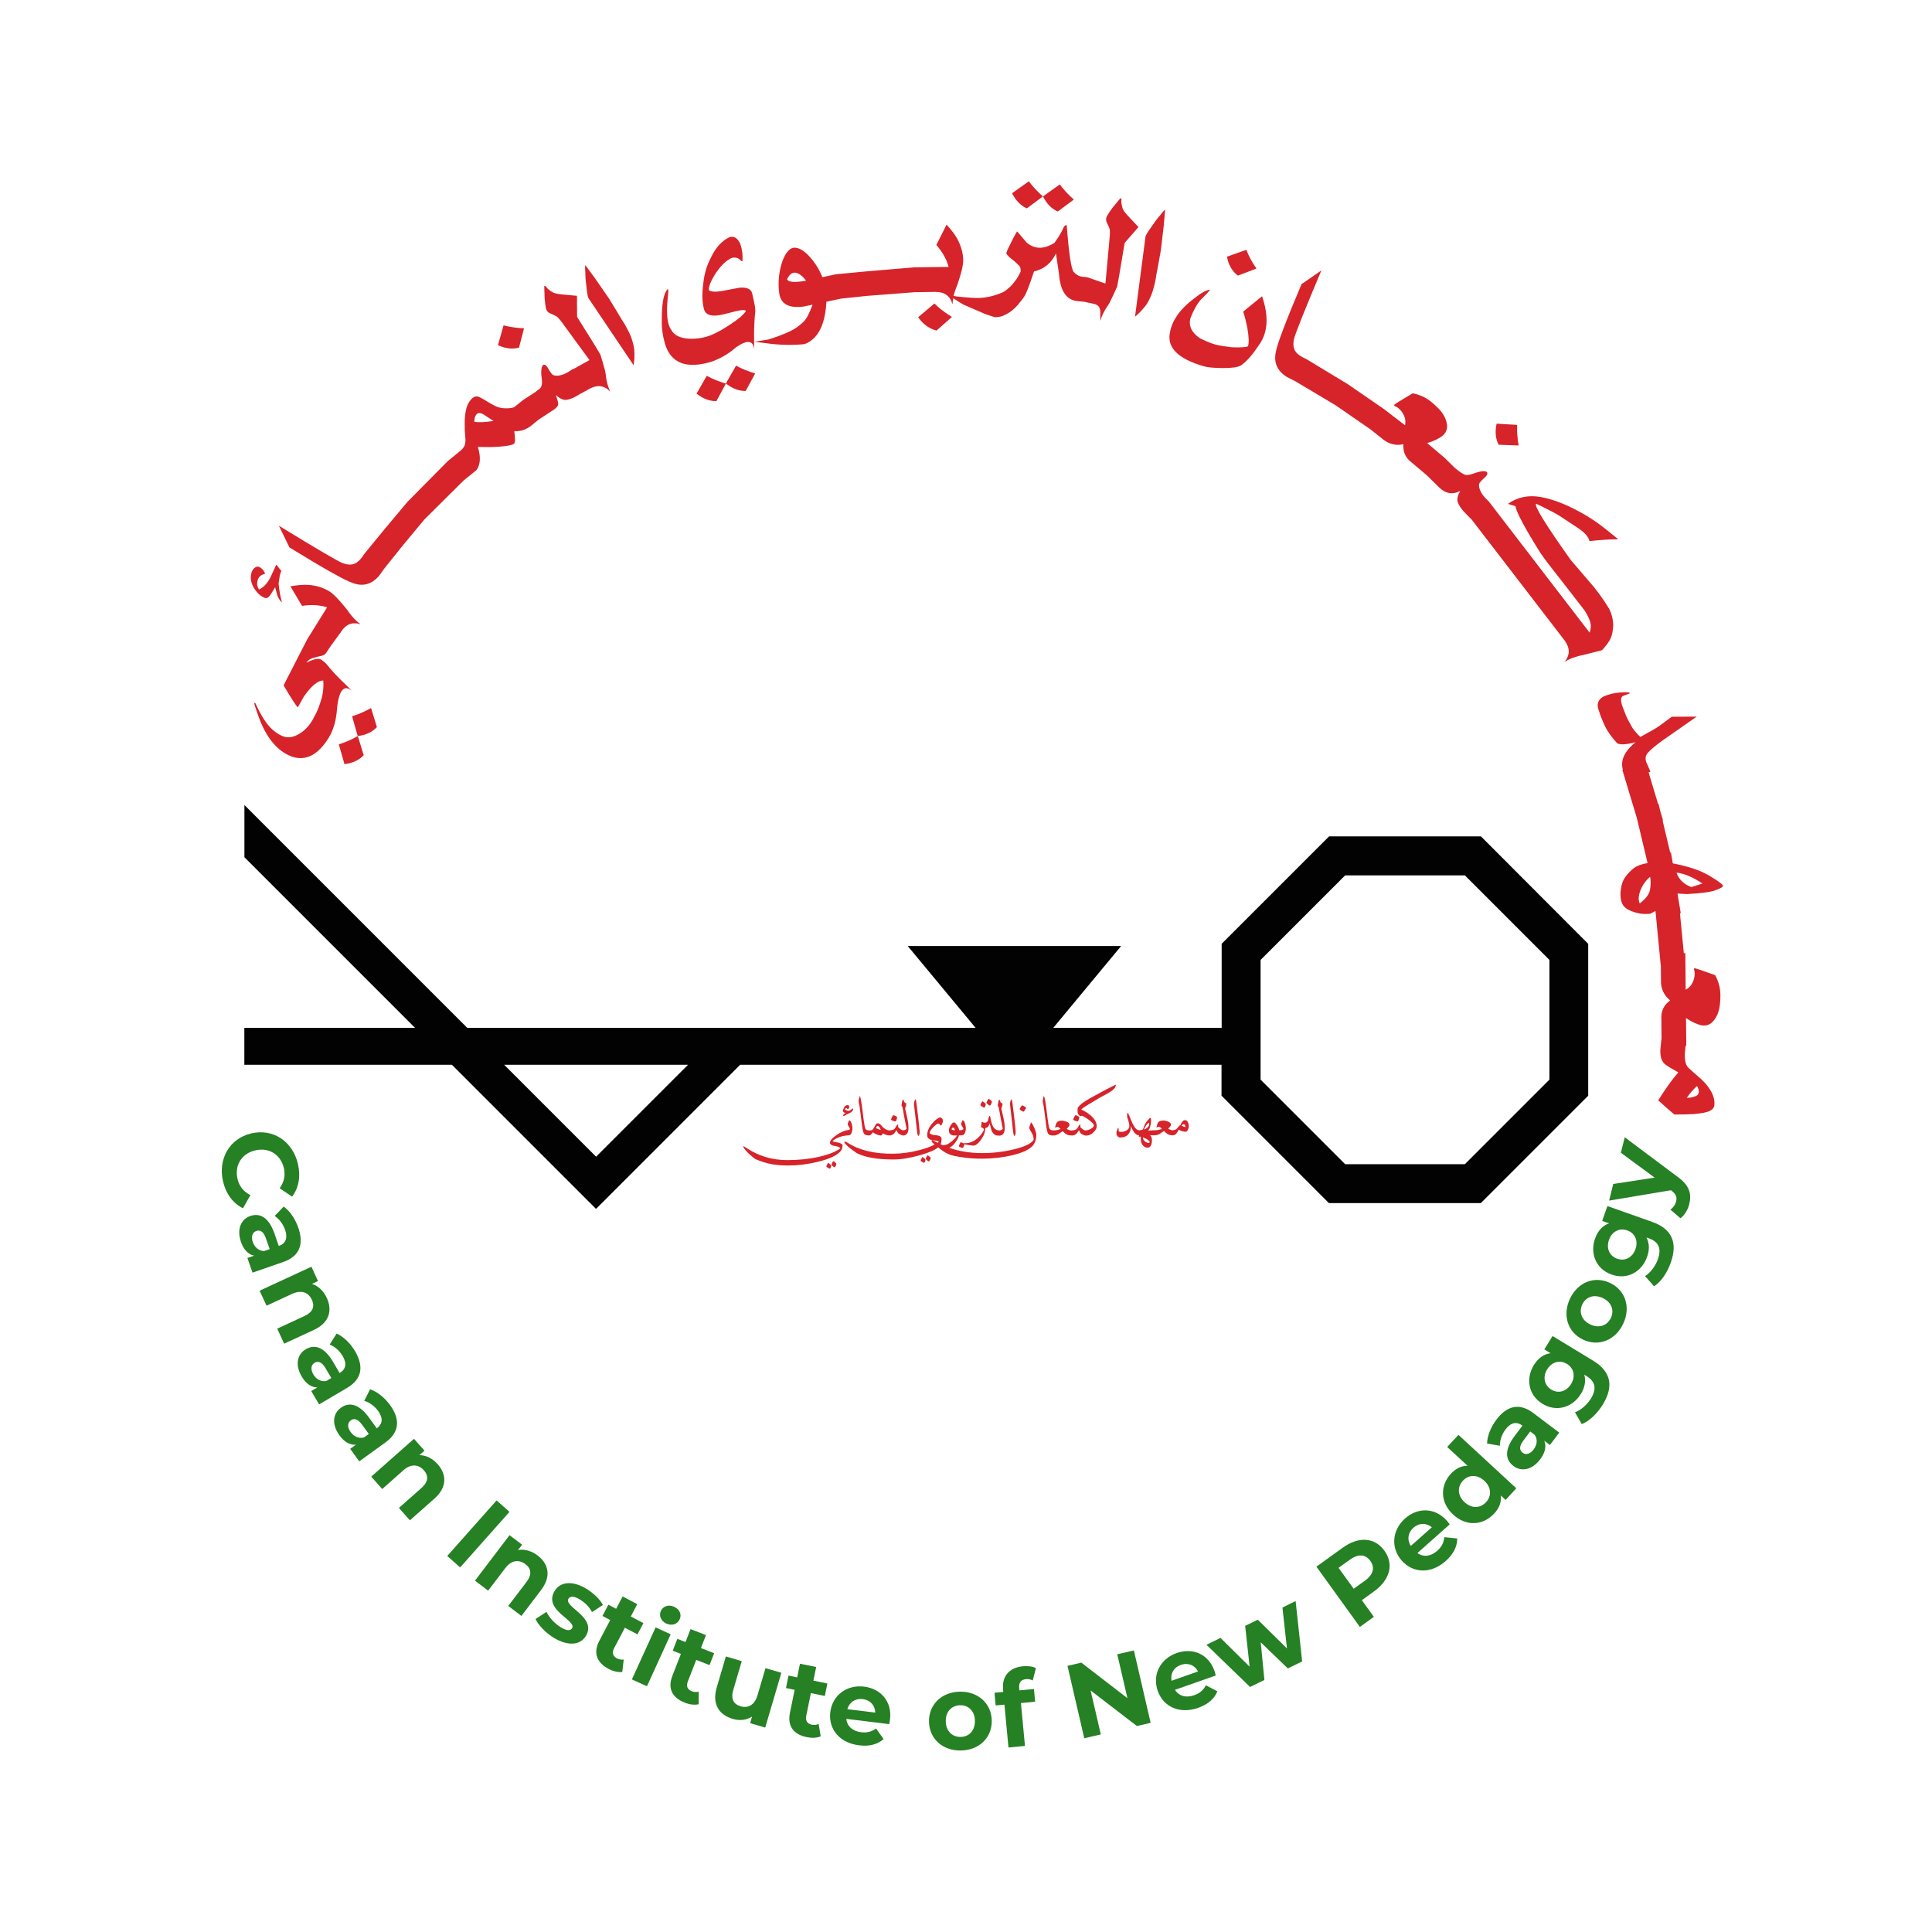 <?xml version="1.0" encoding="utf-8"?>
<!-- Generator: Adobe Illustrator 25.0.0, SVG Export Plug-In . SVG Version: 6.00 Build 0)  -->
<svg version="1.1" id="Layer_1" xmlns="http://www.w3.org/2000/svg" xmlns:xlink="http://www.w3.org/1999/xlink" x="0px" y="0px"
	 viewBox="0 0 283.46 283.46" style="enable-background:new 0 0 283.46 283.46;" xml:space="preserve">
<style type="text/css">
	.st0{fill:#D7232A;}
	.st1{fill:#020202;}
	.st2{fill:#268024;}
</style>
<g>
	<g>
		<path class="st0" d="M51.67,101.37c-1.31-1.24-2.21-2.15-2.71-2.7c-0.5-0.55-0.84-0.95-1.01-1.17c-0.17-0.23-0.47-0.48-0.88-0.75
			l-0.25-0.07c-0.54-0.02-1.16,0.16-1.85,0.56c0.08-0.14,0.2-0.27,0.34-0.4c0.15-0.13,0.39-0.24,0.73-0.34
			c0.34-0.1,0.71-0.19,1.11-0.27c0.4-0.08,0.68-0.31,0.86-0.68l0.41-0.62l0,0l1.59-2.19c0.71-1.15,1.68-1.53,2.9-1.15
			c-0.62-0.43-1.18-1.01-1.7-1.73c-0.19-0.3-0.6-0.81-1.23-1.53c-0.63-0.72-1.14-1.22-1.54-1.49c-0.4-0.27-0.88-0.5-1.45-0.69
			c-0.57-0.19-1.17-0.3-1.82-0.34c-0.65-0.04-1.5,0.03-2.56,0.21l1.7,2.87c1.39-0.2,2.62-0.13,3.68,0.22l-2.89,4.64l-3.49,6.8
			c1.06,1.82,1.76,2.9,2.08,3.24l0.89-1.59c1.11-1.58,2.06-2.37,2.85-2.35c0.07,0.87-0.01,1.75-0.24,2.62
			c-0.34,1.16-0.7,2.05-1.07,2.66c-0.51,1.07-1.19,1.88-2.05,2.43c-0.98,0.66-1.9,0.79-2.76,0.38c-0.93-0.44-1.72-1.14-2.37-2.09
			c-0.46-0.65-0.95-1.54-1.47-2.67c-0.09-0.11-0.15-0.1-0.16,0.01c-0.01,0.11,0.19,0.73,0.59,1.85c1.05,2.94,2.53,4.86,4.45,5.77
			c1.29,0.61,2.51,0.56,3.67-0.15c0.95-0.62,1.79-1.61,2.51-2.95c0.45-0.94,0.74-2,0.87-3.17
			C49.62,101.37,50.38,100.32,51.67,101.37z"/>
		<path class="st0" d="M51.66,105.09l0.82,2.9c1.2-0.14,2.14-0.58,2.82-1.31l-0.86-2.8C53.51,104.41,52.58,104.81,51.66,105.09z"/>
		<path class="st0" d="M49.71,109.21l0.83,2.9c1.2-0.14,2.14-0.58,2.82-1.31l-0.86-2.8C51.55,108.53,50.63,108.93,49.71,109.21z"/>
		<path class="st0" d="M38.06,87.24c0.25,0.23,0.54,0.4,0.87,0.5c0.26,0.05,0.5-0.1,0.72-0.42l0.72-1.16l0.35,1.29
			c0.17,0.39,0.38,0.71,0.65,0.95c-0.24-0.91-0.39-1.73-0.46-2.45c-0.04-0.21-0.05-0.38-0.01-0.52c0.03-0.14,0.06-0.29,0.07-0.46
			c0.03-0.32,0.1-0.65,0.21-0.97l0.1-0.24c-0.17-0.19-0.31-0.36-0.4-0.49c-0.09-0.13-0.18-0.25-0.25-0.34
			c-0.02-0.02-0.05-0.04-0.09-0.07l-0.06,0.07l-0.02,0.13l-0.04,0.04l-0.74,1.61c-0.48,0.92-1.05,1.51-1.68,1.77
			c-0.16-0.26-0.26-0.51-0.27-0.75c0-0.89,0.39-1.4,1.17-1.53c-0.14-0.44-0.42-0.78-0.84-1.01c-0.21-0.07-0.39-0.07-0.55,0.02
			c-0.15,0.09-0.27,0.19-0.37,0.32c-0.09,0.13-0.15,0.24-0.19,0.32c-0.14,0.43-0.18,0.84-0.13,1.24c0.06,0.4,0.21,0.8,0.45,1.21
			C37.53,86.69,37.79,87.01,38.06,87.24z"/>
		<path class="st0" d="M76.15,51l0.73-2.83c-1.07-0.05-2.07-0.19-3-0.43l-0.82,2.9C74.16,51.15,75.19,51.27,76.15,51z"/>
		<path class="st0" d="M88.52,53.49l-0.04-0.17l-0.39-1.29l-0.74-1.25l-0.38-0.61l-0.77-1.23l-1.53-2.45l-0.02-3.09
			c-1.52-0.13-2.39-0.21-2.61-0.25c-0.22-0.03-0.43-0.07-0.62-0.13c-0.19-0.05-0.42-0.17-0.68-0.35c-0.26-0.18-0.45-0.36-0.56-0.53
			c-0.12-0.17-0.23-0.23-0.33-0.17l0.06,1.84c0.08,0.87,0.16,1.41,0.26,1.63c0.1,0.22,0.24,0.38,0.43,0.48
			c0.19,0.09,0.35,0.17,0.5,0.23c0.15,0.06,0.36,0.16,0.63,0.32c0.32,0.31,0.58,0.62,0.78,0.92l3.98,5.44l-2.42,1.35l-0.03-0.04
			l-0.58,0.38c-0.47,0.3-0.95,0.5-1.45,0.58c-0.5,0.08-0.84,0-1.05-0.24c-0.2-0.24-0.39-0.53-0.57-0.86
			c-0.18-0.33-0.37-0.49-0.56-0.49c-0.19,0-0.32,0.19-0.38,0.57c-0.06,0.37-0.06,0.84,0.03,1.4c0.08,0.56,0.06,0.98-0.08,1.25
			c-0.14,0.28-0.15,0.24-0.88,0.81l-1.76,1.14l-1.09,0.88c-0.19,0.23-0.63,0.34-1.3,0.35c-0.68,0.01-1.25-0.1-1.71-0.34
			c-0.46-0.23-0.95-0.51-1.49-0.85c-0.53-0.33-0.9-0.51-1.11-0.55c-0.2-0.03-0.41,0.02-0.62,0.15S69.02,58.7,68.82,59
			c-0.2,0.3-0.36,0.72-0.47,1.25c-0.11,0.53-0.17,1.16-0.17,1.88c-0.01,0.72,0.02,1.35,0.08,1.9c0.06,0.55,0.03,0.97-0.07,1.27
			c-0.1,0.3-0.36,0.62-0.76,0.94l-1.72,1.4l-5.92,5.98l-3.35,4l-2.97,3.62c-0.5,0.79-0.98,1.28-1.46,1.47
			c-0.48,0.19-1.05,0.16-1.72-0.08c-0.67-0.25-3.79-2.08-9.37-5.49l1.55,3.18c5.1,3.13,8.16,4.85,9.19,5.18
			c1.53,0.61,2.85,0.27,3.96-1.02l0.8-1.11l2.66-3.32l3.2-3.85l5.75-5.71l1.88-1.52c0.58-0.79,0.65-1.93,0.2-3.4
			c1.63,0.05,2.87,0.02,3.74-0.09c0.87-0.1,1.39-0.23,1.57-0.37c0.18-0.15,0.19-0.77,0.03-1.86c0.91,0.07,1.76-0.2,2.54-0.84
			l1.09-0.88l0,0l2.04-1.33c1.14-0.75,0.78-1.01,0.44-2.24c0.6,0.55,1.13,0.78,1.6,0.7c0.47-0.08,0.94-0.26,1.41-0.54
			c0.22-0.13,0.45-0.27,0.68-0.41l0.01,0.02l1.18-0.66c1.18-0.66,2.21-0.53,3.1,0.39c-0.33-0.68-0.55-1.45-0.65-2.33
			C88.88,54.77,88.75,54.24,88.52,53.49z M69.59,61.88c0.01-0.4,0.08-0.72,0.22-0.95c0.14-0.23,0.31-0.34,0.52-0.33
			c0.21,0.01,0.41,0.08,0.62,0.21c0.2,0.13,0.69,0.44,1.46,0.95C71.16,61.96,70.23,62,69.59,61.88z"/>
		<path class="st0" d="M92.6,49.47c-0.19-0.49-0.5-1.12-0.93-1.88l-0.44-0.69l-0.6-1l-1.29-2.12l-2.05-2.96l-1.42-1.93l-0.03,0.43
			l0.04,0.62c0,0.43,0.02,0.84,0.06,1.23l0.11,0.95c0.09,0.91,0.19,1.46,0.29,1.63l6.63,9.85c0.05-0.38,0.09-0.74,0.11-1.07
			c0.02-0.33,0.01-0.74-0.02-1.2C93.02,50.86,92.87,50.24,92.6,49.47z"/>
		<path class="st0" d="M107.97,50.97c1.66-1.16,2.55-1.06,2.68,0.3c-0.03-1.8-0.02-3.08,0.03-3.83c0.01-0.2,0.02-0.38,0.03-0.55
			c0.02-0.13,0.03-0.28,0.03-0.46c0.03-0.22,0.05-0.4,0.06-0.53c0.04-0.28,0.02-0.66-0.07-1.13c-0.09-0.47-0.22-1.09-0.41-1.86
			c-0.22-0.55-0.83-0.78-1.81-0.7c-0.87,0.17-1.75,0.33-2.61,0.49c-0.96,0.16-1.59,0.12-1.9-0.14c-0.01-0.6,0.33-1.42,1.01-2.48
			c0.7-1.01,1.36-1.69,1.98-2.03c0.22-0.18,0.49-0.27,0.8-0.26c0.31,0,0.57,0.11,0.76,0.31c0.19,0.21,0.32,0.27,0.38,0.18
			c0.07-0.81-0.03-1.62-0.29-2.43c-0.4-0.94-0.96-1.28-1.66-1.03c-1.1,0.54-1.99,1.53-2.68,2.98c-0.61,1.15-0.98,2.43-1.12,3.84
			c-0.21,1.59-0.16,2.88,0.16,3.88c0.25,0.62,0.89,0.87,1.92,0.76c0.39-0.03,1.29-0.24,2.71-0.62c0.9-0.22,1.39-0.23,1.47-0.01
			c-0.37,0.55-1.15,1.21-2.34,1.98c-1.03,0.69-1.95,1.2-2.73,1.52c-0.98,0.4-2.04,0.58-3.17,0.55c-1.4-0.06-2.31-0.51-2.74-1.35
			c-0.57-0.77-0.73-2.35-0.48-4.75c0.08-0.63,0.09-1.01,0.04-1.12c-0.06-0.11-0.17,0.01-0.35,0.35c-0.18,0.34-0.32,0.84-0.42,1.5
			c-0.1,0.66-0.15,1.51-0.15,2.54c-0.04,1.11,0.1,2.27,0.44,3.48c0.86,2.97,3.18,3.86,6.97,2.68
			C105.84,52.53,106.99,51.84,107.97,50.97z"/>
		<path class="st0" d="M106.5,56.26c0.95,0.76,1.92,1.12,2.91,1.1l1.39-2.57c-1.03-0.3-1.96-0.68-2.81-1.14L106.5,56.26z"/>
		<path class="st0" d="M102.2,57.75c0.95,0.76,1.92,1.12,2.91,1.1l1.39-2.57c-1.03-0.3-1.96-0.68-2.81-1.14L102.2,57.75z"/>
		<path class="st0" d="M134.71,46.54c0.7,1.02,1.6,1.67,2.69,1.96l2.27-2c-1.02-0.61-1.87-1.27-2.57-1.97L134.71,46.54z"/>
		<path class="st0" d="M150.66,30.57l2.35-1.75c-0.8-0.71-1.49-1.45-2.06-2.22l-2.46,1.75C149.03,29.43,149.75,30.17,150.66,30.57z"
			/>
		<path class="st0" d="M155.2,31.03l2.35-1.75c-0.81-0.71-1.49-1.45-2.06-2.22l-2.46,1.75C153.56,29.9,154.29,30.64,155.2,31.03z"/>
		<path class="st0" d="M165.25,31.4c-0.15-0.17-0.27-0.34-0.38-0.5c-0.11-0.16-0.2-0.4-0.27-0.71c-0.07-0.31-0.1-0.57-0.07-0.77
			c0.03-0.21-0.02-0.32-0.14-0.35l-1.17,1.42c-0.52,0.7-0.81,1.17-0.88,1.4c-0.08,0.23-0.07,0.45,0,0.64
			c0.08,0.2,0.15,0.36,0.23,0.5c0.07,0.14,0.16,0.36,0.26,0.65c0.03,0.44,0.02,0.85-0.03,1.21l-0.61,6.71l-2.7-0.93l-0.7-0.07
			c-0.46-0.05-0.87-0.28-1.25-0.69c-0.37-0.41-0.72-2.7-1.03-6.86c-0.21-0.06-0.41,0.13-0.58,0.57c-0.18,0.44-0.58,1.11-1.22,2.01
			c-1.55,0.97-2.91,0.96-4.08-0.04c-0.62-0.73-1.08-1.28-1.4-1.64c-0.28,0.41-0.75,1.31-1.41,2.69l-0.19,0.55l0.39,0.48l0.82,0.66
			c0.25,0.23,0.47,0.44,0.67,0.63c0.19,0.19,0.27,0.5,0.23,0.92l-0.54,1c-0.43,0.59-0.77,0.99-1.01,1.21s-0.48,0.41-0.71,0.58
			c-0.23,0.17-0.58,0.33-1.04,0.49c-0.46,0.16-0.89,0.29-1.31,0.38c-0.41,0.09-0.89,0.15-1.44,0.18c-0.55,0.03-1.65-0.05-3.32-0.22
			c-0.18-0.04-0.33-0.07-0.46-0.09c0.09-0.37,0.21-0.75,0.36-1.14c0.15-0.33,0.36-0.95,0.63-1.86s0.41-1.62,0.42-2.1
			c0.01-0.49-0.05-1.02-0.2-1.59c-0.15-0.58-0.38-1.15-0.69-1.72c-0.31-0.57-0.83-1.25-1.55-2.04l-1.5,2.98
			c0.92,1.06,1.52,2.14,1.8,3.22l-4.98,0.06l-7.23,0.61l-4.31,0.41l-2,0.43c-0.45-1.12-1.06-2.11-1.84-2.97
			c-0.77-0.86-1.5-1.32-2.18-1.36c-0.69-0.04-1.29,0.59-1.81,1.88c-0.56,1.6-0.72,3.22-0.49,4.88c0.25,1.54,1.45,2.17,3.62,1.87
			l1.26-0.27c-0.45,1.26-0.9,2.1-1.34,2.52c-0.44,0.42-0.9,0.78-1.38,1.07c-0.48,0.29-1.28,0.65-2.42,1.07l-1.32,0.45l-2.05,0.33
			l1.71,0.22c1.97,0.27,3.84,0.31,5.62,0.13c1.96-0.73,3.03-2.81,3.21-6.22l2.17-0.46l3.81-0.4l7.02-0.54l2.97-0.04
			c1.35-0.02,2.19,0.59,2.53,1.82c0.01-0.29,0.05-0.59,0.11-0.89c0.14,0.09,0.29,0.19,0.48,0.31l1.01,0.62l3.24,1.4l1.33,0.44
			c0.45,0.01,0.86-0.05,1.21-0.18c0.38-0.17,0.72-0.35,1-0.53c0.32-0.23,0.6-0.45,0.82-0.67c0.29-0.3,0.53-0.56,0.7-0.81
			c0.28-0.32,0.5-0.62,0.66-0.88c0.25-0.35,0.71-1.56,1.4-3.63c1.47-0.34,2.55-1.22,3.22-2.64l0.45,3c0.18,2.5,1.08,3.83,2.7,3.99
			l1.02,0.1l1.33,0.29c1.32,0.28,0.95,1.24,1.01,2.52c0.2-0.73,0.55-1.45,1.05-2.18c0.2-0.26,0.45-0.74,0.77-1.45l0.08-0.16
			l0.56-1.23l0.27-1.43l0.12-0.71l0.24-1.44l0.48-2.85l2.03-2.33C165.99,32.21,165.4,31.58,165.25,31.4z M115.48,40.96
			c0.11-0.25,0.25-0.46,0.42-0.63c0.16-0.18,0.35-0.28,0.57-0.32c0.22-0.04,0.48,0.03,0.8,0.21c0.31,0.18,0.65,0.5,1,0.96
			C116.59,41.49,115.66,41.41,115.48,40.96z"/>
		<path class="st0" d="M170.25,31.54c-0.29,0.32-0.54,0.64-0.77,0.96l-0.55,0.78c-0.53,0.74-0.82,1.22-0.86,1.41l-1.54,11.77
			c0.29-0.25,0.56-0.49,0.79-0.73c0.23-0.24,0.5-0.54,0.78-0.91c0.29-0.37,0.58-0.93,0.88-1.69c0.18-0.49,0.37-1.17,0.55-2.02
			l0.13-0.81l0.22-1.15l0.44-2.44l0.42-3.58l0.21-2.39l-0.31,0.31L170.25,31.54z"/>
		<path class="st0" d="M181.61,40.44l2.74-1.04c-0.66-0.93-1.15-1.85-1.49-2.75l-2.84,1.01C180.23,38.86,180.77,39.78,181.61,40.44z
			"/>
		<path class="st0" d="M182.4,45.72c0.24,0.75,0.45,1.59,0.63,2.52c0.2,1.18,0.23,2.03,0.08,2.56c-0.27,0.15-1.06,0.2-2.38,0.15
			c-1.04-0.13-1.82-0.25-2.35-0.38c-0.53-0.13-1.3-0.44-2.31-0.93c-1.22-0.82-1.7-1.8-1.42-2.94c0.48-1.23,1-2.15,1.57-2.77
			c0.64-0.62,1.09-1.1,1.34-1.44c-0.6,0.07-1.41,0.52-2.44,1.36c-1.01,0.76-1.8,1.56-2.37,2.38c-0.57,0.82-0.93,1.63-1.07,2.44
			c-0.55,2.28,1.11,3.97,4.98,5.08c0.56,0.16,1.48,0.24,2.75,0.25c1.27,0.01,2.13-0.11,2.6-0.35c0.78-0.51,1.62-1.42,2.5-2.74
			c0.52-0.67,0.88-1.37,1.08-2.09c0.43-1.53,0.28-3.31-0.42-5.36L182.4,45.72z"/>
		<path class="st0" d="M222.81,65.36c-0.18-1.06-0.26-2.06-0.22-3.02l-3.01-0.18c-0.26,1.18-0.16,2.22,0.3,3.09L222.81,65.36z"/>
		<path class="st0" d="M236.29,93.7c0.23-0.47,0.37-1.15,0.4-2.02c-0.02-0.8-0.21-1.58-0.58-2.34c-0.94-1.54-1.95-2.91-3.04-4.13
			l-2.62-3.06c-3.68-5.18-5.38-7.92-5.08-8.25c0.3,0.13,0.95,0.45,1.94,0.96c0.76,0.37,1.41,0.75,1.95,1.12
			c0.76,0.51,1.51,1.01,2.27,1.5c0.99,0.66,1.54,1.3,1.67,1.91c1.67-0.18,3.08-0.27,4.23-0.27l-1.71-1.38
			c-0.92-0.75-1.92-1.45-2.99-2.1c-2.46-1.45-4.68-2.36-6.68-2.72c-1.82-0.32-3.43,0.02-4.81,1.01l1.1,0.33
			c0.19,0.99,1.42,3.29,3.69,6.9c0.7,1.01,1.6,2.19,2.69,3.55c1.73,2.22,3,3.85,3.79,4.89c0.41,0.66,0.68,1.22,0.81,1.67
			c0.13,0.45,0.1,0.97-0.09,1.56l-14.75-19.2L218,73.14c-0.4-0.39-0.69-0.82-0.87-1.29c-0.19-0.47-0.18-0.82,0.01-1.07
			c0.19-0.25,0.43-0.49,0.72-0.74c0.28-0.25,0.4-0.46,0.36-0.65c-0.04-0.19-0.26-0.27-0.64-0.25c-0.38,0.02-0.83,0.13-1.36,0.33
			c-0.53,0.2-0.94,0.26-1.24,0.19c-0.3-0.08-0.81-0.41-1.52-1l-1.49-1.47l-2.58-2.18c0.62-0.18,1.2-0.42,1.72-0.72
			c0.9-0.48,1.29-1.14,1.19-1.97c-0.1-0.84-0.52-1.64-1.26-2.4c-0.74-0.76-1.42-1.3-2.05-1.62c-0.63-0.31-1.2-0.51-1.73-0.59
			c-1.77,1.04-2.67,1.61-2.71,1.69c-0.04,0.08,0.04,0.17,0.25,0.25c0.21,0.09,0.44,0.27,0.7,0.56c0.26,0.29,0.45,0.62,0.58,0.99
			c0.13,0.37,0.15,0.77,0.07,1.2l-3.11-2.39l-5.17-3.56l0-0.01l-6.18-3.74c-0.85-0.37-1.41-0.78-1.67-1.22
			c-0.26-0.44-0.32-1.01-0.17-1.71c0.14-0.7,1.48-4.06,4.02-10.09l-2.91,2.01c-2.33,5.51-3.57,8.8-3.75,9.86
			c-0.38,1.6,0.16,2.86,1.6,3.76l1.22,0.62l6.01,3.58l0,0.01l5,3.45l1.98,1.57c0.36,0.29,0.8,0.5,1.31,0.63
			c0.52,0.13,1.04,0.13,1.57,0c-0.03,0.54,0.04,1.03,0.21,1.45c0.18,0.42,0.46,0.79,0.85,1.11l2.41,2.03l1.73,1.71
			c0.97,0.96,2.02,1.15,3.15,0.56c-0.41,0.7-0.52,1.27-0.34,1.72c0.18,0.44,0.46,0.87,0.83,1.27c0.37,0.4,0.76,0.81,1.18,1.21
			L229.58,94c0.79,1.1,0.78,2.14-0.04,3.12c0.63-0.41,1.38-0.71,2.24-0.91c0.34-0.07,1.43-0.34,3.27-0.81
			C235.65,94.75,236.06,94.18,236.29,93.7z"/>
		<path class="st0" d="M251.62,130.64c0.77-0.27,1.16-0.49,1.17-0.67c0.01-0.18-0.64-0.67-1.95-1.46c-1.31-0.79-3.11-1.4-5.41-1.84
			l-0.27-1.6l-0.11,0.02l-1.12-4.71l0.07-0.02l-0.38-1.26l-0.28-1.17l-0.07,0.02l-1.39-4.62l0.26-0.11l-0.4-0.96
			c-0.39-0.71-0.4-1.29-0.03-1.74c0.37-0.45,1.09-1.06,2.16-1.84c2.32-1.63,4.01-2.81,5.07-3.54l-3.66,0.02
			c-0.81,0.59-1.41,1.04-1.82,1.34c-0.41,0.3-1.34,0.84-2.8,1.63c-0.65-0.66-1.08-1.17-1.27-1.54c-0.2-0.37-0.38-0.7-0.54-1
			c-0.17-0.3-0.42-0.91-0.77-1.85c-0.35-0.94-0.32-1.49,0.09-1.65c0.41-0.16,0.73-0.28,0.96-0.36c0-0.17-0.47-0.21-1.42-0.13
			c-0.95,0.08-1.78,0.28-2.48,0.61c-0.68,0.39-0.93,0.95-0.77,1.68c0.23,0.76,0.47,1.43,0.73,1.99c0.38,1.02,1.08,2.09,2.1,3.19
			c0.49,0.23,1.38,0.17,2.67-0.17c-1.63,1.33-2.25,2.68-1.85,4.04l-0.08,0.02l2.13,7.07l1.54,6.47l0.02,0.13
			c-0.88,0.15-1.54,0.39-2,0.74c-0.46,0.35-0.87,0.78-1.25,1.3c-0.38,0.52-0.61,1.2-0.69,2.06c-0.08,0.85,0.03,1.54,0.34,2.05
			c0.31,0.51,1.03,0.91,2.14,1.18c0.49,0.13,1.1,0.17,1.84,0.11l0.79-0.41l0.77,7.95l0.02,0l0.02,2.53c0,0.46,0.12,0.93,0.35,1.42
			c0.23,0.48,0.56,0.89,1,1.22c-0.44,0.32-0.77,0.68-0.98,1.09c-0.21,0.41-0.32,0.86-0.32,1.36l0.03,3.24l-0.02,0l-0.13,1.28
			c-0.06,0.56-0.03,1.04,0.08,1.44c0.11,0.4,0.29,0.71,0.56,0.94c0.27,0.23,0.92,0.63,1.97,1.21c-0.87,0.99-1.85,2.36-2.95,4.1
			c0.92,0.84,1.71,1.53,2.37,2.08c1.33,0,2.29-0.02,2.88-0.07c0.59-0.05,1.05-0.11,1.39-0.18c0.34-0.07,0.59-0.14,0.76-0.2
			c0.17-0.06,0.36-0.18,0.58-0.35c0.11-0.14,0.2-0.29,0.25-0.45c0.05-0.45,0.02-0.84-0.07-1.16c-0.09-0.33-0.21-0.63-0.36-0.91
			c-0.15-0.28-0.36-0.6-0.64-0.96c-0.28-0.36-0.69-0.77-1.23-1.24c-0.54-0.46-1.05-0.91-1.51-1.35c-0.46-0.44-0.61-1.36-0.45-2.77
			l0.04-0.44l0.11,0l-0.04-4.07c0.54,0.37,1.08,0.66,1.64,0.87c0.94,0.39,1.7,0.28,2.28-0.34c0.58-0.61,0.93-1.45,1.05-2.5
			s0.1-1.92-0.05-2.61c-0.16-0.68-0.37-1.25-0.64-1.71c-1.93-0.7-2.94-1.04-3.03-1.02c-0.09,0.02-0.1,0.14-0.03,0.36
			c0.07,0.22,0.07,0.52,0.01,0.9c-0.06,0.38-0.19,0.74-0.4,1.08c-0.21,0.34-0.5,0.61-0.88,0.81l-0.05-5.36l-0.22,0l-0.57-5.85
			l0.12-0.02l-0.48-2.88l1.35,0.08C249.49,131.07,250.85,130.91,251.62,130.64z M248.98,159.34c0.13,0.2,0.21,0.42,0.26,0.65
			c0.05,0.24-0.01,0.46-0.18,0.67c-0.37,0.26-0.89,0.4-1.58,0.41C247.9,160.46,248.39,159.88,248.98,159.34z M242.1,130.47
			c-0.11,0.71-0.62,1.4-1.53,2.08c-0.23-0.54-0.18-1.2,0.14-1.98c0.32-0.78,0.79-1.42,1.39-1.92
			C242.21,129.16,242.21,129.76,242.1,130.47z M245.97,128.03c1.13,0.12,2.39,0.65,3.81,1.6l-1.63,0.52
			C247.04,129.74,246.32,129.03,245.97,128.03z"/>
	</g>
	<path class="st1" d="M217.28,122.71h-22.28l-15.76,15.76v12.33h-24.7l2.12-2.56l7.83-9.44h-31.31l7.83,9.44l2.12,2.56H68.55
		l-32.69-32.69v7.66l25.03,25.03H35.85v5.42h30.45l17.32,17.32l3.83,3.83l3.83-3.83l17.32-17.32h70.62v4.54l15.76,15.76h22.28
		l15.76-15.76v-22.28L217.28,122.71z M87.46,169.71l-13.49-13.49h26.98L87.46,169.71z M227.33,158.4l-12.41,12.41h-17.56
		l-12.41-12.41v-17.56l12.41-12.41h17.56l12.41,12.41V158.4z"/>
	<g>
		<path class="st0" d="M122.83,167.61c-0.46-0.09-0.69-0.14-0.68-0.16c0.1-0.15,0.31-0.3,0.64-0.46c0.43-0.21,0.92-0.35,1.46-0.4
			c0.35,0,0.56-0.09,0.64-0.26c0.12-0.25,0.18-0.53,0.18-0.82c-0.03-0.36-0.1-0.64-0.2-0.86c-0.09-0.18-0.17-0.27-0.26-0.27
			c-0.01,0-0.02,0-0.04,0.01c-0.1,0.22-0.17,0.39-0.2,0.52c0.02,0.12,0.06,0.23,0.14,0.34c0.1,0.14,0.16,0.26,0.2,0.36
			c-0.03,0.15-0.18,0.22-0.46,0.22c-0.11,0.01-0.31,0.07-0.59,0.19c-0.32,0.13-0.59,0.28-0.82,0.44c-0.57,0.39-0.92,0.72-1.02,0.99
			c-0.05,0.12-0.07,0.19-0.07,0.21c0,0.11,0.12,0.24,0.35,0.39c0.02,0.01,0.23,0.05,0.66,0.14c0.29,0.06,0.46,0.16,0.53,0.3
			c-0.68,0.5-1.7,0.9-3.05,1.22c-1.44,0.33-3.02,0.5-4.73,0.5c-2.24,0-4.26-0.61-6.06-1.83c-0.2-0.14-0.33-0.2-0.38-0.2
			c-0.02,0-0.03,0.01-0.03,0.03c0,0.05,0.05,0.15,0.16,0.3c0.31,0.46,0.85,0.97,1.61,1.54c0.83,0.37,1.65,0.62,2.47,0.77
			c0.68,0.12,1.48,0.18,2.4,0.18c1.33,0,2.74-0.17,4.22-0.52c1.81-0.43,2.98-0.98,3.51-1.67c0.16-0.33,0.22-0.61,0.21-0.82
			C123.57,167.83,123.32,167.71,122.83,167.61z"/>
		<path class="st0" d="M121.35,170.87c-0.08,0.16-0.12,0.24-0.11,0.27c0.01,0.05,0.09,0.11,0.24,0.2c0.13,0.08,0.22,0.13,0.27,0.13
			c0.05,0,0.09-0.08,0.15-0.22c0.05-0.13,0.07-0.22,0.05-0.27c-0.15-0.18-0.3-0.3-0.46-0.36
			C121.47,170.65,121.42,170.74,121.35,170.87z"/>
		<path class="st0" d="M122.49,170.51c-0.12-0.09-0.2-0.14-0.23-0.14c-0.08,0.04-0.17,0.21-0.27,0.51c0.03,0.06,0.1,0.14,0.2,0.23
			c0.1,0.09,0.19,0.14,0.25,0.15c0.07-0.01,0.13-0.1,0.2-0.25c0.05-0.12,0.07-0.21,0.07-0.25
			C122.7,170.69,122.62,170.61,122.49,170.51z"/>
		<path class="st0" d="M124.07,163.27c-0.25,0.18-0.37,0.31-0.37,0.4c0,0.03,0.02,0.04,0.06,0.05c0.03,0.01,0.08,0,0.15-0.01
			c0.11-0.1,0.31-0.21,0.61-0.34c0.26-0.11,0.43-0.22,0.52-0.34c0.09-0.11,0.14-0.23,0.14-0.34c0-0.04-0.01-0.05-0.04-0.05
			c-0.01,0-0.02,0-0.03,0c-0.04,0.02-0.13,0.09-0.27,0.19c-0.1,0.07-0.21,0.13-0.34,0.17c-0.08-0.02-0.16-0.04-0.25-0.06
			c-0.1-0.02-0.2-0.09-0.3-0.19c0-0.09,0.1-0.14,0.31-0.17c0.01,0,0.02,0.02,0.02,0.05c0,0.04,0.01,0.06,0.03,0.06
			c0.09,0.02,0.15,0.01,0.17-0.01c0.03-0.02,0.05-0.05,0.08-0.08c0.05-0.2,0.05-0.32,0.02-0.36c-0.06-0.07-0.13-0.1-0.23-0.1
			c-0.3,0-0.53,0.27-0.7,0.81c0.05,0.15,0.12,0.24,0.18,0.28C123.82,163.22,123.9,163.24,124.07,163.27z"/>
		<path class="st0" d="M126.43,164.77c0.09,0.82,0.2,1.33,0.32,1.54c0.11,0.18,0.35,0.28,0.73,0.28c0.2,0,0.4-0.16,0.6-0.48
			c0.11,0.13,0.31,0.25,0.62,0.36c0.25,0.09,0.41,0.13,0.49,0.13c0.1,0,0.18-0.03,0.22-0.08c0.03-0.04,0.07-0.12,0.1-0.25
			c0.24,0.18,0.57,0.28,0.98,0.32c0.28,0,0.52-0.1,0.72-0.31c0.02-0.02,0.13-0.17,0.32-0.46c0.13,0.26,0.22,0.42,0.26,0.46
			c0.12,0.09,0.26,0.17,0.44,0.24c0.14,0.05,0.24,0.08,0.31,0.08c0.45-0.03,0.69-0.33,0.74-0.89c0.01-0.09,0.01-0.19,0.01-0.29
			c0-0.38-0.06-0.86-0.19-1.45c-0.1-0.45-0.2-0.9-0.31-1.35c0.08-0.2,0.14-0.37,0.16-0.49c0.01-0.06,0.02-0.13,0.02-0.22
			c0-0.01-0.04-0.03-0.12-0.08c-0.09-0.05-0.15-0.1-0.18-0.14c-0.03-0.04-0.04-0.09-0.05-0.15c-0.01-0.07-0.03-0.11-0.06-0.15
			c-0.03-0.03-0.05-0.05-0.07-0.05c-0.06,0-0.11,0.13-0.15,0.39c-0.05,0.31-0.08,0.46-0.08,0.46c0.07,0.08,0.13,0.19,0.17,0.36
			c0.23,1.3,0.42,2.3,0.57,3c0,0.08-0.05,0.14-0.15,0.2c-0.1,0.06-0.21,0.09-0.33,0.09c-0.12,0-0.28-0.07-0.47-0.22
			c-0.18-0.14-0.28-0.24-0.29-0.31c0-0.05,0-0.1,0.01-0.17c0.01-0.07,0.01-0.11,0.01-0.12c-0.03-0.02-0.05-0.02-0.07-0.02
			c-0.07,0-0.15,0.1-0.26,0.31c-0.12,0.23-0.24,0.37-0.36,0.42c-0.19,0.08-0.39,0.12-0.61,0.12v0.01c-0.3-0.03-0.61-0.18-0.93-0.46
			c-0.11-0.13-0.23-0.25-0.34-0.38c-0.13-0.14-0.26-0.21-0.4-0.21c-0.07,0-0.14,0.02-0.22,0.05c-0.05,0.03-0.13,0.16-0.25,0.4
			c-0.13,0.25-0.26,0.43-0.4,0.55c-0.2,0.04-0.36,0.05-0.46,0.05c-0.26,0-0.44-0.1-0.53-0.31c-0.06-0.14-0.15-0.62-0.26-1.43
			c-0.01-0.05-0.08-0.64-0.22-1.77c-0.09-0.7-0.18-1.19-0.28-1.46c-0.02-0.04-0.03-0.06-0.04-0.06c-0.03,0-0.06,0.09-0.1,0.28
			c-0.03,0.15-0.05,0.3-0.08,0.45c0.08,0.42,0.13,0.7,0.16,0.86C126.24,163.2,126.34,163.99,126.43,164.77z M128.6,165.31
			c0.03-0.07,0.09-0.11,0.18-0.11c0.16,0.01,0.31,0.2,0.46,0.6c-0.48-0.18-0.72-0.27-0.72-0.27
			C128.54,165.46,128.57,165.39,128.6,165.31z"/>
		<path class="st0" d="M131,164.44c0.15,0.06,0.28,0.09,0.37,0.09c0.02,0,0.03,0,0.04-0.01c0.04-0.03,0.07-0.08,0.1-0.15
			c0.01-0.03,0.05-0.15,0.11-0.35c0.01-0.02,0.01-0.04,0.01-0.05c0-0.07-0.05-0.13-0.15-0.18c-0.11-0.05-0.22-0.1-0.33-0.16
			c-0.02-0.01-0.04-0.01-0.06-0.01c-0.06,0-0.12,0.07-0.18,0.2c-0.09,0.2-0.14,0.31-0.15,0.33c-0.02,0.03-0.03,0.05-0.03,0.07
			C130.73,164.3,130.82,164.37,131,164.44z"/>
		<path class="st0" d="M134.34,164.13c0.06,0.6,0.13,1.2,0.2,1.8c0.06,0.49,0.13,0.73,0.2,0.73c0.03,0,0.06-0.04,0.1-0.11
			c0.07-0.15,0.1-0.32,0.09-0.52c-0.04-0.56-0.13-1.35-0.25-2.37c-0.14-1.17-0.22-1.79-0.23-1.86c-0.05-0.34-0.09-0.51-0.13-0.51
			c-0.02,0-0.04,0.03-0.08,0.09c-0.09,0.17-0.14,0.4-0.14,0.68c0,0.07,0.03,0.3,0.08,0.7C134.24,163.31,134.3,163.77,134.34,164.13z
			"/>
		<path class="st0" d="M135.18,170.01c-0.08,0.15-0.12,0.24-0.11,0.27c0.01,0.05,0.09,0.11,0.24,0.2c0.13,0.08,0.22,0.13,0.27,0.13
			c0.05,0,0.09-0.08,0.15-0.22c0.05-0.13,0.07-0.22,0.05-0.27c-0.15-0.18-0.3-0.3-0.46-0.36
			C135.3,169.79,135.25,169.87,135.18,170.01z"/>
		<path class="st0" d="M136.32,169.65c-0.12-0.09-0.2-0.14-0.23-0.14c-0.08,0.04-0.17,0.21-0.27,0.51c0.03,0.06,0.1,0.14,0.2,0.23
			s0.19,0.14,0.25,0.15c0.07-0.01,0.13-0.1,0.2-0.25c0.05-0.12,0.07-0.21,0.07-0.25C136.53,169.83,136.45,169.75,136.32,169.65z"/>
		<path class="st0" d="M141.36,167.75c0,0-0.01-0.01-0.01-0.01l-0.3-0.14c-0.02-0.01-0.04-0.01-0.05-0.01
			c-0.06,0-0.11,0.06-0.16,0.18c-0.08,0.18-0.12,0.28-0.14,0.3c-0.02,0.02-0.02,0.04-0.02,0.06c0,0.07,0.08,0.14,0.23,0.2
			c0.14,0.05,0.25,0.08,0.34,0.08c0.02,0,0.03,0,0.04,0c0.04-0.04,0.1-0.18,0.19-0.44c0.01-0.02,0.01-0.04,0.01-0.05
			c0-0.02-0.01-0.03-0.02-0.05c0.03,0.01,0.07,0.02,0.11,0.03c0.36,0.08,0.72,0.13,1.08,0.17c0.22,0.02,0.39-0.01,0.53-0.1
			c0.3-0.19,0.59-0.51,0.87-0.94c0.21-0.34,0.34-0.6,0.39-0.8c0.08-0.34,0.11-0.57,0.1-0.7c0.19-0.07,0.29-0.1,0.3-0.11
			c0.15-0.11,0.27-0.32,0.35-0.62c0.16,0.65,0.25,1,0.27,1.05c0.16,0.41,0.41,0.65,0.74,0.73c0.1,0.02,0.25,0.04,0.45,0.04
			c0.45-0.03,0.69-0.33,0.74-0.89c0.01-0.09,0.01-0.19,0.01-0.29c0-0.38-0.06-0.86-0.19-1.45c-0.1-0.45-0.2-0.9-0.31-1.35
			c0.08-0.2,0.14-0.37,0.16-0.49c0.01-0.06,0.02-0.13,0.02-0.22c0-0.01-0.04-0.03-0.12-0.08c-0.09-0.05-0.15-0.1-0.18-0.14
			s-0.04-0.09-0.05-0.15c-0.01-0.07-0.03-0.11-0.06-0.15c-0.03-0.03-0.05-0.05-0.07-0.05c-0.06,0-0.11,0.13-0.15,0.39
			c-0.05,0.31-0.08,0.46-0.08,0.46c0.07,0.08,0.13,0.19,0.17,0.36c0.23,1.3,0.42,2.3,0.57,3c0,0.08-0.05,0.14-0.15,0.2
			c-0.1,0.06-0.21,0.09-0.33,0.09v0c-0.35,0-0.63-0.14-0.85-0.43c-0.15-0.21-0.27-0.5-0.36-0.88c-0.05-0.24-0.1-0.48-0.15-0.72
			c-0.02-0.06-0.04-0.1-0.07-0.1c-0.05,0-0.1,0.07-0.15,0.22c-0.05,0.18-0.08,0.32-0.09,0.42c-0.08,0.24-0.25,0.36-0.51,0.36
			c-0.06,0-0.11-0.01-0.17-0.03c-0.01,0-0.04-0.02-0.08-0.05c-0.04-0.03-0.07-0.05-0.1-0.05c-0.05,0-0.08,0.05-0.11,0.15
			c0,0.09-0.01,0.21-0.03,0.34c-0.02,0.13-0.03,0.22-0.03,0.24c0,0.06,0.02,0.09,0.06,0.09c0.19,0.05,0.32,0.14,0.36,0.28
			c0,0.12-0.11,0.34-0.34,0.65c-0.29,0.4-0.66,0.74-1.1,1.02c-0.18,0.11-0.45,0.22-0.82,0.32c-0.26,0.03-0.47,0.04-0.61,0.04
			C141.41,167.73,141.38,167.74,141.36,167.75z"/>
		<path class="st0" d="M144.1,162.37c0.15,0.09,0.25,0.14,0.3,0.15c0.05,0,0.1-0.07,0.15-0.21c0.05-0.13,0.08-0.23,0.08-0.3
			c0-0.02,0-0.03,0-0.04c-0.16-0.18-0.33-0.31-0.51-0.4c-0.21,0.32-0.3,0.51-0.27,0.57C143.85,162.19,143.94,162.27,144.1,162.37z"
			/>
		<path class="st0" d="M145.23,162.2c0.08-0.01,0.15-0.1,0.22-0.28c0.05-0.14,0.08-0.23,0.08-0.29c-0.01-0.06-0.09-0.15-0.24-0.26
			c-0.14-0.1-0.22-0.15-0.25-0.15c-0.04,0.02-0.09,0.1-0.17,0.25c-0.07,0.14-0.12,0.24-0.14,0.32c0.04,0.07,0.11,0.16,0.22,0.25
			C145.06,162.14,145.15,162.2,145.23,162.2z"/>
		<path class="st0" d="M148.43,164.13c0.06,0.6,0.13,1.2,0.2,1.8c0.06,0.49,0.13,0.73,0.2,0.73c0.03,0,0.06-0.04,0.1-0.11
			c0.07-0.15,0.1-0.32,0.09-0.52c-0.04-0.56-0.13-1.35-0.25-2.37c-0.14-1.17-0.22-1.79-0.23-1.86c-0.05-0.34-0.09-0.51-0.13-0.51
			c-0.02,0-0.04,0.03-0.08,0.09c-0.09,0.17-0.14,0.4-0.14,0.68c0,0.07,0.03,0.3,0.08,0.7C148.33,163.31,148.39,163.77,148.43,164.13
			z"/>
		<path class="st0" d="M151.27,164.69c-0.04,0-0.06,0.05-0.06,0.16c0,0.01-0.05,0.12-0.13,0.34c-0.05,0.12-0.07,0.22-0.07,0.3
			c0,0.08,0.02,0.14,0.07,0.2c0.13,0.24,0.27,0.48,0.4,0.72c0.12,0.26,0.18,0.54,0.17,0.82c-0.31,0.53-1.26,1-2.85,1.39
			c-1.52,0.37-3.08,0.56-4.68,0.56c-1.79,0-3.4-0.26-4.85-0.77c0.34-0.16,0.65-0.44,0.95-0.86c0.29-0.41,0.45-0.73,0.47-0.97h0.2
			c0.35,0,0.56-0.09,0.64-0.26c0.12-0.25,0.18-0.53,0.18-0.82c-0.03-0.36-0.1-0.64-0.2-0.86c-0.09-0.18-0.17-0.27-0.26-0.27
			c-0.01,0-0.02,0-0.04,0.01c-0.1,0.22-0.17,0.39-0.2,0.52c0.02,0.12,0.06,0.23,0.14,0.34c0.1,0.14,0.16,0.26,0.2,0.36
			c-0.03,0.15-0.18,0.22-0.46,0.22h-0.15c-0.07-0.29-0.2-0.56-0.38-0.81c-0.18-0.24-0.31-0.35-0.41-0.34
			c-0.17,0.03-0.34,0.2-0.51,0.51c-0.15,0.27-0.22,0.49-0.22,0.66c0,0.5,0.28,0.76,0.85,0.76c0.06,0,0.17-0.01,0.35-0.02
			c-0.09,0.21-0.31,0.48-0.68,0.79c-0.37,0.31-0.68,0.51-0.92,0.58c-0.15,0.04-0.32,0.07-0.52,0.07c-0.1-0.04-0.2-0.08-0.29-0.13
			c0.07-0.16,0.11-0.38,0.14-0.69c0.02-0.35-0.2-0.56-0.66-0.62c-0.19-0.02-0.37-0.04-0.56-0.06c-0.19-0.03-0.35-0.11-0.5-0.22
			c-0.02-0.03-0.02-0.06-0.02-0.1c0-0.19,0.18-0.47,0.54-0.84c0.34-0.34,0.57-0.51,0.69-0.51c0.12,0,0.23,0.07,0.3,0.2
			c0.03,0.06,0.07,0.09,0.1,0.09c0.03,0,0.06-0.03,0.1-0.09c0.13-0.21,0.2-0.42,0.2-0.63c0-0.21-0.12-0.37-0.35-0.48
			c-0.38,0.07-0.79,0.37-1.22,0.89c-0.49,0.58-0.73,1.15-0.73,1.71c0,0.07,0,0.15,0.01,0.22c0.08,0.25,0.31,0.42,0.67,0.51
			c0.21,0.03,0.41,0.06,0.61,0.09c0.26,0.04,0.39,0.09,0.39,0.16c0,0.02-0.01,0.04-0.03,0.06c-0.04,0.03-0.08,0.06-0.13,0.09
			c-0.11-0.06-0.23-0.12-0.34-0.18c-0.21-0.12-0.36-0.19-0.46-0.19c-0.06,0-0.09,0.02-0.09,0.07c0,0.11,0.12,0.27,0.36,0.47
			c0.04,0.03,0.07,0.05,0.1,0.08c-0.55,0.3-1.26,0.57-2.15,0.8c-1.3,0.35-2.58,0.53-3.87,0.55c-2.79,0.04-5.04-0.5-6.74-1.6
			c-0.17-0.11-0.31-0.17-0.41-0.17c-0.06,0-0.09,0.02-0.09,0.07c0,0.06,0.06,0.16,0.17,0.28c0.27,0.29,0.59,0.57,0.95,0.83
			c0.25,0.18,0.51,0.36,0.76,0.53c1.22,0.61,3.01,0.91,5.35,0.91c1.09,0,2.38-0.21,3.88-0.63c1.31-0.37,2.19-0.75,2.66-1.15
			c0.19,0.15,0.33,0.27,0.43,0.34c0.41,0.3,0.78,0.52,1.11,0.65c0.26,0.14,0.83,0.28,1.68,0.42c1.06,0.17,2.16,0.26,3.31,0.25
			c1.52-0.01,2.96-0.17,4.33-0.5c1.38-0.33,2.34-0.75,2.88-1.25c0.43-0.4,0.66-0.99,0.67-1.75c0-0.2-0.1-0.56-0.32-1.07
			C151.51,164.95,151.36,164.69,151.27,164.69z M139.91,165.83c-0.12-0.02-0.21-0.07-0.29-0.13c0.02-0.16,0.08-0.24,0.2-0.25
			c0.08-0.01,0.15,0.03,0.2,0.13c0.05,0.08,0.07,0.16,0.07,0.24C140.07,165.84,140.01,165.85,139.91,165.83z"/>
		<path class="st0" d="M149.85,162.95c0.15,0.09,0.25,0.14,0.3,0.15c0.06,0.01,0.19-0.16,0.38-0.51c0.01-0.01,0.01-0.02,0.01-0.03
			c0-0.06-0.07-0.13-0.21-0.21c-0.11-0.06-0.21-0.12-0.32-0.17c-0.01,0-0.01-0.01-0.02-0.01c-0.05,0-0.12,0.08-0.22,0.24
			c-0.08,0.12-0.13,0.22-0.16,0.3C149.59,162.76,149.67,162.84,149.85,162.95z"/>
		<path class="st0" d="M157.73,164.44c0.15,0.06,0.28,0.09,0.37,0.09c0.02,0,0.03,0,0.04-0.01c0.04-0.03,0.07-0.08,0.1-0.15
			c0.01-0.03,0.05-0.15,0.11-0.35c0.01-0.02,0.01-0.04,0.01-0.05c0-0.07-0.05-0.13-0.15-0.18c-0.11-0.05-0.22-0.1-0.33-0.16
			c-0.02-0.01-0.04-0.01-0.06-0.01c-0.06,0-0.12,0.07-0.18,0.2c-0.09,0.2-0.14,0.31-0.15,0.33c-0.02,0.03-0.03,0.05-0.03,0.07
			C157.47,164.3,157.56,164.37,157.73,164.44z"/>
		<path class="st0" d="M160.76,160.68c-1.2,0.63-1.97,1.12-2.31,1.47c-0.15,0.16-0.24,0.25-0.26,0.28
			c-0.06,0.08-0.09,0.18-0.09,0.29c0,0.33,0.01,0.53,0.03,0.6c0.05,0.19,0.19,0.34,0.42,0.45c0.02,0,0.05-0.02,0.1-0.05
			c0.03-0.02,0.06-0.03,0.08-0.02c0.2,0.05,0.53,0.24,0.99,0.58c0.5,0.37,0.76,0.65,0.78,0.83c0,0.15-0.13,0.31-0.4,0.48
			c-0.28,0.17-0.56,0.26-0.84,0.26c-0.12,0-0.28-0.07-0.47-0.22c-0.18-0.14-0.28-0.24-0.29-0.31c0-0.05,0-0.1,0.01-0.17
			c0.01-0.07,0.01-0.11,0.01-0.12c-0.03-0.02-0.05-0.02-0.07-0.02c-0.07,0-0.15,0.1-0.26,0.31c-0.12,0.23-0.24,0.37-0.36,0.42
			c-0.19,0.08-0.39,0.12-0.61,0.12v0.01c-0.26-0.02-0.5-0.1-0.72-0.25c0.09-0.09,0.18-0.18,0.27-0.28c0.09-0.11,0.14-0.22,0.14-0.34
			c0-0.18-0.16-0.33-0.49-0.45c-0.24-0.09-0.45-0.13-0.61-0.13c-0.35,0-0.61,0.09-0.76,0.27c-0.09,0.14-0.18,0.39-0.26,0.75
			c0.19-0.06,0.32-0.1,0.39-0.1c0.09,0,0.23,0.1,0.42,0.29c-0.25,0.15-0.62,0.22-1.11,0.22c-0.26,0-0.44-0.1-0.53-0.31
			c-0.06-0.14-0.15-0.62-0.26-1.43c-0.01-0.05-0.08-0.64-0.22-1.77c-0.09-0.7-0.18-1.19-0.28-1.46c-0.02-0.04-0.03-0.06-0.04-0.06
			c-0.03,0-0.06,0.09-0.1,0.28c-0.03,0.15-0.05,0.3-0.08,0.45c0.08,0.42,0.13,0.7,0.16,0.86c0.12,0.8,0.22,1.59,0.31,2.37
			c0.09,0.82,0.2,1.33,0.32,1.54c0.11,0.18,0.35,0.28,0.73,0.28c0.27,0,0.52-0.06,0.76-0.19c0.08-0.05,0.3-0.19,0.65-0.44
			c0.28,0.25,0.46,0.41,0.55,0.45c0.19,0.11,0.46,0.17,0.8,0.17v0.01c0.28,0,0.52-0.1,0.72-0.31c0.02-0.02,0.13-0.17,0.32-0.46
			c0.13,0.26,0.22,0.42,0.26,0.46c0.12,0.09,0.26,0.17,0.44,0.24c0.14,0.05,0.24,0.08,0.31,0.08c0.46,0,0.85-0.18,1.18-0.53
			c0.28-0.3,0.42-0.58,0.42-0.85c0-0.57-0.34-1.12-1.01-1.67c-0.42-0.34-0.84-0.59-1.27-0.77c0.19-0.19,0.48-0.4,0.86-0.62
			c0.84-0.5,1.44-0.86,1.78-1.07c0.41-0.22,0.83-0.45,1.24-0.68c0.49-0.27,0.84-0.54,1.05-0.8c0.08-0.15,0.13-0.29,0.16-0.4
			c-0.01-0.04-0.02-0.07-0.04-0.08C162.49,159.73,161.53,160.25,160.76,160.68z"/>
		<path class="st0" d="M174.31,164.7c-0.1-0.24-0.26-0.36-0.47-0.36c-0.12,0-0.25,0.08-0.37,0.23c-0.12,0.15-0.22,0.32-0.28,0.53
			c-0.04,0-0.06,0-0.09,0c-0.02,0.01-0.16,0.18-0.44,0.49c-0.11,0.13-0.3,0.21-0.55,0.24v0.01c-0.26-0.02-0.5-0.1-0.72-0.25
			c0.09-0.09,0.18-0.18,0.27-0.27c0.09-0.11,0.14-0.22,0.14-0.34c0-0.18-0.16-0.33-0.49-0.45c-0.25-0.09-0.45-0.13-0.62-0.13
			c-0.35,0-0.61,0.09-0.77,0.27c-0.09,0.14-0.17,0.39-0.26,0.75c0.19-0.06,0.32-0.1,0.39-0.1c0.09,0,0.23,0.1,0.42,0.29
			c-0.25,0.15-0.62,0.22-1.11,0.22c-0.45,0.02-0.76,0.04-0.92,0.05c0.17-0.16,0.3-0.45,0.38-0.88c0.05-0.25,0.07-0.46,0.07-0.63
			c0-0.23-0.05-0.34-0.15-0.34c-0.02,0-0.05,0.01-0.06,0.02c-0.38,0.38-0.64,0.74-0.78,1.09c-0.07,0.18-0.13,0.36-0.2,0.54
			c-0.07,0.1-0.27,0.15-0.59,0.15c-0.31-0.01-0.62-0.34-0.94-0.97c-0.19-0.45-0.38-0.89-0.57-1.35c-0.06-0.14-0.11-0.21-0.15-0.21
			c-0.04,0-0.06,0.07-0.08,0.21c-0.01,0.1-0.01,0.22,0,0.38c0.07,0.16,0.14,0.4,0.22,0.69c0.07,0.3,0.11,0.5,0.11,0.6
			c0,0.27-0.13,0.5-0.4,0.66c-0.24,0.16-0.52,0.23-0.84,0.23c-0.18,0-0.29-0.04-0.32-0.11c-0.02-0.03-0.02-0.17-0.02-0.41
			c0-0.05-0.02-0.07-0.05-0.06c-0.03,0-0.05,0.03-0.08,0.08c-0.13,0.27-0.19,0.51-0.19,0.7c0,0.16,0.06,0.31,0.17,0.43
			c0.1,0.12,0.23,0.19,0.37,0.19c0.52,0.01,0.93-0.15,1.21-0.48c0.24-0.28,0.36-0.63,0.36-1.05c0-0.05,0-0.09,0-0.14
			c0.17,0.38,0.31,0.66,0.42,0.81c0.24,0.36,0.5,0.54,0.77,0.54v0.21c0.13,0,0.23,0,0.3-0.01c-0.02,0.1-0.03,0.21-0.03,0.32
			c0,0.33,0.08,0.62,0.22,0.84c0.17,0.27,0.42,0.42,0.74,0.46c0.18,0.02,0.33-0.05,0.46-0.22c0.15-0.2,0.22-0.5,0.22-0.9
			c0-0.31-0.09-0.55-0.27-0.7c0.13,0,0.26,0,0.38,0c0.13,0,0.21,0,0.24,0c0.27,0,0.52-0.06,0.76-0.19c0.08-0.05,0.3-0.19,0.65-0.44
			c0.28,0.26,0.46,0.41,0.55,0.46c0.19,0.11,0.46,0.17,0.79,0.17v0.01c0.26-0.05,0.45-0.18,0.56-0.37c0.16-0.28,0.26-0.44,0.3-0.48
			c0.15,0.13,0.37,0.22,0.65,0.27c0.12,0.03,0.26,0.04,0.39,0.05c0.1-0.04,0.2-0.14,0.28-0.31c0.09-0.16,0.13-0.31,0.13-0.45
			C174.42,165.08,174.38,164.87,174.31,164.7z M168.16,165.12c0.18-0.26,0.31-0.38,0.39-0.38c0.03,0,0.04,0.03,0.04,0.08
			c0.01,0.05,0,0.16-0.02,0.35c-0.1,0.1-0.19,0.21-0.28,0.31c-0.14,0.13-0.29,0.21-0.43,0.22
			C167.88,165.57,167.98,165.38,168.16,165.12z M168.46,167.69c-0.04,0-0.07-0.01-0.1-0.02c-0.42-0.15-0.65-0.42-0.68-0.8
			c0.29,0.12,0.48,0.21,0.57,0.26c0.17,0.1,0.31,0.22,0.42,0.37c0.01,0.02,0.02,0.04,0.02,0.05
			C168.68,167.64,168.61,167.69,168.46,167.69z M173.36,165.14c0.03-0.04,0.05-0.07,0.08-0.1c0.05-0.05,0.11-0.09,0.17-0.09
			c0.13-0.01,0.22,0.03,0.26,0.13c0.01,0.02,0.04,0.12,0.07,0.29C173.74,165.34,173.54,165.27,173.36,165.14z"/>
	</g>
	<g>
		<g>
			<path class="st2" d="M36.87,166.29c3.2-0.75,6.07,1.17,6.84,4.47c0.43,1.83,0.12,3.52-0.85,4.81l-1.83-1.23
				c0.65-0.91,0.87-1.9,0.62-2.96c-0.47-1.99-2.19-3.07-4.2-2.6s-3.07,2.21-2.6,4.2c0.25,1.06,0.88,1.86,1.89,2.37l-1.09,1.92
				c-1.46-0.71-2.49-2.09-2.93-3.94C31.96,170.04,33.67,167.04,36.87,166.29z"/>
			<path class="st2" d="M41.57,185.15l-4.52,1.57l-0.75-2.15l0.99-0.34c-0.87-0.18-1.54-0.87-1.94-2.03
				c-0.64-1.85,0.01-3.32,1.37-3.79c1.4-0.48,2.71,0.17,3.55,2.58l0.63,1.82c0.99-0.34,1.36-1.13,0.93-2.37
				c-0.29-0.84-0.87-1.61-1.53-2.03l1.32-1.38c0.92,0.65,1.7,1.82,2.14,3.08C44.61,182.53,43.97,184.32,41.57,185.15z M38.76,183.55
				l0.81-0.28l-0.55-1.57c-0.37-1.07-0.89-1.28-1.42-1.09c-0.57,0.2-0.79,0.82-0.51,1.63C37.37,183,37.95,183.54,38.76,183.55z"/>
			<path class="st2" d="M46.04,195.13l-4.35,2.01l-1.02-2.2l4.01-1.86c1.23-0.57,1.53-1.4,1.08-2.37c-0.49-1.06-1.49-1.52-2.89-0.88
				l-3.76,1.74l-1.02-2.2l7.6-3.52l0.97,2.11l-0.89,0.41c0.92,0.29,1.69,1.02,2.17,2.05C48.78,192.22,48.36,194.06,46.04,195.13z"/>
			<path class="st2" d="M50.94,203.62l-4.12,2.43l-1.16-1.96l0.9-0.53c-0.89,0-1.68-0.55-2.3-1.61c-1-1.69-0.65-3.25,0.6-3.99
				c1.27-0.75,2.69-0.38,3.99,1.83l0.98,1.66c0.9-0.53,1.11-1.38,0.44-2.5c-0.45-0.76-1.17-1.41-1.9-1.68l1.02-1.61
				c1.03,0.46,2.03,1.44,2.71,2.6C53.39,200.46,53.13,202.33,50.94,203.62z M47.87,202.62l0.74-0.44l-0.85-1.44
				c-0.58-0.98-1.12-1.07-1.61-0.79c-0.52,0.31-0.61,0.96-0.18,1.7C46.39,202.35,47.07,202.76,47.87,202.62z"/>
			<path class="st2" d="M56.58,211.61l-3.87,2.8l-1.33-1.84l0.85-0.61c-0.88,0.08-1.72-0.39-2.44-1.39
				c-1.15-1.59-0.95-3.18,0.22-4.02c1.2-0.87,2.64-0.62,4.14,1.45l1.13,1.56c0.85-0.61,0.97-1.47,0.21-2.53
				c-0.52-0.72-1.3-1.29-2.05-1.5l0.86-1.7c1.07,0.36,2.15,1.25,2.94,2.33C58.73,208.23,58.63,210.12,56.58,211.61z M53.42,210.89
				l0.69-0.5l-0.98-1.35c-0.67-0.92-1.22-0.97-1.67-0.64c-0.49,0.36-0.52,1.01-0.02,1.7C51.93,210.76,52.64,211.11,53.42,210.89z"/>
			<path class="st2" d="M63.73,219.88l-3.59,3.18l-1.61-1.82l3.31-2.93c1.01-0.9,1.07-1.78,0.36-2.58
				c-0.77-0.87-1.87-1.03-3.02-0.01l-3.1,2.75l-1.61-1.82l6.27-5.55l1.54,1.74l-0.73,0.65c0.97,0.02,1.91,0.49,2.67,1.34
				C65.52,216.31,65.65,218.19,63.73,219.88z"/>
			<path class="st2" d="M72.86,220.14l1.89,1.68l-7.24,8.15l-1.89-1.68L72.86,220.14z"/>
			<path class="st2" d="M79.4,233.27l-2.9,3.82l-1.93-1.47l2.68-3.52c0.82-1.08,0.7-1.95-0.15-2.6c-0.93-0.71-2.03-0.65-2.97,0.58
				l-2.51,3.3l-1.93-1.47l5.07-6.67l1.85,1.4L76,227.42c0.95-0.17,1.97,0.11,2.88,0.8C80.45,229.41,80.94,231.24,79.4,233.27z"/>
			<path class="st2" d="M78.57,237.54l1.61-1.05c0.38,0.81,1.17,1.68,2.04,2.23c0.95,0.59,1.46,0.56,1.71,0.17
				c0.73-1.16-4.31-2.65-2.54-5.49c0.84-1.35,2.65-1.54,4.72-0.25c0.98,0.61,1.92,1.51,2.35,2.33l-1.6,1.04
				c-0.45-0.83-1.07-1.4-1.72-1.81c-0.93-0.58-1.5-0.53-1.73-0.16c-0.76,1.22,4.27,2.72,2.52,5.52c-0.82,1.32-2.64,1.49-4.77,0.17
				C79.97,239.48,78.96,238.39,78.57,237.54z"/>
			<path class="st2" d="M91.3,245.31c-0.61,0.08-1.34-0.1-2-0.45c-1.75-0.92-2.3-2.35-1.37-4.12l1.6-3.05l-1.14-0.6l0.87-1.65
				l1.14,0.6l0.95-1.81l2.15,1.13l-0.95,1.81l1.85,0.97l-0.87,1.65l-1.85-0.97l-1.59,3.02c-0.33,0.63-0.17,1.16,0.41,1.46
				c0.32,0.17,0.69,0.24,1.01,0.18L91.3,245.31z"/>
			<path class="st2" d="M96.19,238.77l2.21,1.01l-3.48,7.63l-2.21-1.01L96.19,238.77z M96.96,236.35c0.32-0.69,1.12-0.98,1.94-0.61
				c0.82,0.38,1.14,1.14,0.83,1.82c-0.34,0.74-1.13,1.02-1.96,0.65C96.95,237.83,96.65,237.04,96.96,236.35z"/>
			<path class="st2" d="M102.51,250.04c-0.59,0.15-1.34,0.05-2.04-0.23c-1.84-0.72-2.55-2.08-1.82-3.94l1.25-3.21l-1.2-0.47
				l0.68-1.74l1.2,0.47l0.74-1.9l2.26,0.88l-0.74,1.9l1.94,0.76l-0.68,1.74l-1.95-0.76l-1.24,3.18c-0.26,0.67-0.04,1.17,0.57,1.41
				c0.33,0.13,0.71,0.16,1.03,0.07L102.51,250.04z"/>
			<path class="st2" d="M114.64,245.43l-2.37,8.04l-2.21-0.65l0.28-0.96c-0.82,0.52-1.83,0.63-2.81,0.34
				c-2.02-0.59-3.1-2.15-2.37-4.63l1.34-4.54l2.33,0.69l-1.24,4.2c-0.4,1.34,0.03,2.12,1.06,2.42c1.08,0.32,2.06-0.14,2.49-1.62
				l1.17-3.97L114.64,245.43z"/>
			<path class="st2" d="M120.41,254.75c-0.56,0.25-1.31,0.27-2.04,0.12c-1.94-0.39-2.87-1.62-2.47-3.57l0.69-3.37l-1.27-0.26
				l0.37-1.83l1.27,0.26l0.41-2l2.38,0.48l-0.41,2l2.05,0.42l-0.37,1.83l-2.05-0.42l-0.68,3.34c-0.14,0.7,0.16,1.16,0.8,1.29
				c0.35,0.07,0.72,0.04,1.02-0.11L120.41,254.75z"/>
			<path class="st2" d="M130.46,252.96l-6.29-0.77c0.1,1.06,0.91,1.81,2.17,1.96c0.88,0.11,1.55-0.08,2.19-0.55l1.11,1.55
				c-0.88,0.79-2.1,1.11-3.6,0.92c-2.87-0.35-4.52-2.39-4.22-4.87c0.31-2.49,2.43-4.05,4.96-3.74c2.44,0.3,4.13,2.17,3.8,4.84
				C130.57,252.5,130.5,252.76,130.46,252.96z M124.32,250.77l4.1,0.5c-0.04-1.07-0.75-1.85-1.83-1.98
				C125.49,249.16,124.62,249.73,124.32,250.77z"/>
			<path class="st2" d="M136.3,252.59c-0.04-2.52,1.88-4.35,4.54-4.39c2.66-0.04,4.62,1.72,4.67,4.24c0.04,2.52-1.86,4.35-4.52,4.39
				C138.31,256.88,136.34,255.12,136.3,252.59z M143.04,252.48c-0.02-1.45-0.96-2.31-2.17-2.29c-1.22,0.02-2.14,0.91-2.11,2.36
				c0.02,1.45,0.97,2.31,2.19,2.29C142.16,254.82,143.06,253.93,143.04,252.48z"/>
			<path class="st2" d="M149.56,248.01l2.14-0.2l0.17,1.86l-2.08,0.2l0.59,6.29l-2.42,0.23l-0.59-6.29l-1.29,0.12l-0.17-1.86
				l1.29-0.12l-0.03-0.37c-0.18-1.88,0.86-3.21,2.93-3.4c0.68-0.06,1.41,0.01,1.89,0.28l-0.47,1.81c-0.28-0.16-0.63-0.24-1-0.2
				c-0.71,0.07-1.06,0.49-0.99,1.31L149.56,248.01z"/>
			<path class="st2" d="M166.36,242.15l2.46,10.62l-2.02,0.47l-6.79-5.22l1.5,6.45l-2.43,0.56l-2.46-10.62l2.03-0.47l6.77,5.22
				l-1.5-6.45L166.36,242.15z"/>
			<path class="st2" d="M178.37,245.83l-5.98,2.1c0.57,0.91,1.62,1.22,2.82,0.79c0.84-0.29,1.35-0.76,1.72-1.46l1.68,0.89
				c-0.44,1.1-1.39,1.92-2.81,2.42c-2.73,0.96-5.12-0.14-5.94-2.49c-0.83-2.37,0.38-4.71,2.79-5.55c2.32-0.81,4.66,0.11,5.55,2.66
				C178.26,245.37,178.32,245.63,178.37,245.83z M171.89,246.6l3.89-1.37c-0.51-0.94-1.49-1.33-2.52-0.96
				C172.22,244.63,171.69,245.53,171.89,246.6z"/>
			<path class="st2" d="M190.09,234.9l0.96,8.86l-2.1,1.03l-3.98-3.84l0.54,5.53l-2.1,1.03l-6.4-6.19l2.06-1.01l4.27,4.22
				l-0.65-5.99l1.85-0.9l4.28,4.21l-0.66-5.99L190.09,234.9z"/>
			<path class="st2" d="M203.12,227.52c1.42,1.97,0.83,4.26-1.53,5.97l-1.78,1.29l1.76,2.44l-2.05,1.48l-6.38-8.84l3.83-2.76
				C199.33,225.38,201.69,225.54,203.12,227.52z M201.05,229.01c-0.7-0.97-1.74-1.08-2.99-0.18l-1.67,1.2l2.22,3.07l1.67-1.2
				C201.52,231,201.74,229.97,201.05,229.01z"/>
			<path class="st2" d="M212.7,223.65l-4.74,4.21c0.87,0.63,1.96,0.51,2.91-0.33c0.66-0.59,0.97-1.21,1.03-2l1.9,0.19
				c0.01,1.18-0.56,2.31-1.69,3.31c-2.17,1.92-4.78,1.81-6.44-0.05c-1.66-1.88-1.43-4.5,0.48-6.19c1.84-1.63,4.36-1.66,6.15,0.35
				C212.42,223.27,212.57,223.49,212.7,223.65z M206.99,226.82l3.09-2.74c-0.83-0.68-1.88-0.66-2.7,0.06
				C206.56,224.87,206.41,225.9,206.99,226.82z"/>
			<path class="st2" d="M213.98,210.52l8.49,7.84l-1.57,1.71l-0.71-0.66c0.13,0.94-0.21,1.84-0.97,2.66
				c-1.61,1.74-4.08,1.94-6.01,0.15c-1.93-1.78-1.94-4.26-0.33-6c0.7-0.76,1.53-1.17,2.44-1.16l-2.99-2.76L213.98,210.52z
				 M217.78,217.26c-1.06-0.98-2.34-0.89-3.15-0.01c-0.82,0.89-0.82,2.17,0.25,3.15c1.06,0.98,2.34,0.89,3.16-0.01
				C218.85,219.52,218.84,218.24,217.78,217.26z"/>
			<path class="st2" d="M224.95,207.31l3.82,2.88l-1.37,1.82l-0.83-0.63c0.34,0.82,0.14,1.76-0.61,2.74
				c-1.18,1.57-2.76,1.84-3.91,0.97c-1.18-0.89-1.37-2.34,0.16-4.38l1.16-1.54c-0.83-0.63-1.69-0.5-2.48,0.55
				c-0.53,0.71-0.85,1.62-0.83,2.4l-1.88-0.33c0.03-1.13,0.56-2.43,1.37-3.5C221.09,206.25,222.92,205.78,224.95,207.31z
				 M225.19,210.54l-0.68-0.52l-1,1.33c-0.68,0.91-0.56,1.45-0.12,1.79c0.48,0.37,1.12,0.2,1.63-0.49
				C225.51,212,225.63,211.22,225.19,210.54z"/>
			<path class="st2" d="M227.79,196.02l5.96,3.62c2.66,1.62,3.01,3.8,1.44,6.38c-0.83,1.36-1.96,2.47-3.12,2.92l-0.99-1.73
				c0.86-0.31,1.79-1.12,2.35-2.04c0.89-1.46,0.61-2.51-0.68-3.29l-0.31-0.19c0.27,0.91,0.08,1.87-0.48,2.8
				c-1.21,1.98-3.55,2.75-5.64,1.48c-2.09-1.27-2.49-3.7-1.28-5.68c0.61-1,1.44-1.62,2.46-1.75l-0.92-0.56L227.79,196.02z
				 M229.89,200.11c-1.05-0.64-2.23-0.28-2.9,0.81c-0.66,1.09-0.44,2.32,0.61,2.96c1.05,0.64,2.24,0.27,2.91-0.82
				C231.17,201.96,230.95,200.75,229.89,200.11z"/>
			<path class="st2" d="M232.27,196.55c-2.28-1.08-3.06-3.61-1.92-6.02c1.14-2.41,3.59-3.38,5.87-2.3c2.28,1.08,3.07,3.59,1.93,6
				C237,196.64,234.55,197.63,232.27,196.55z M235.16,190.45c-1.31-0.62-2.49-0.16-3.01,0.93c-0.52,1.1-0.13,2.32,1.17,2.94
				c1.31,0.62,2.5,0.15,3.02-0.95C236.87,192.28,236.47,191.08,235.16,190.45z"/>
			<path class="st2" d="M235.84,176.95l6.58,2.33c2.94,1.04,3.73,3.1,2.72,5.95c-0.53,1.5-1.41,2.82-2.46,3.49l-1.32-1.49
				c0.78-0.48,1.52-1.46,1.88-2.47c0.57-1.62,0.09-2.58-1.34-3.08l-0.34-0.12c0.45,0.84,0.47,1.82,0.1,2.84
				c-0.77,2.19-2.91,3.42-5.21,2.6c-2.31-0.81-3.2-3.11-2.42-5.3c0.39-1.1,1.08-1.88,2.05-2.21l-1.01-0.36L235.84,176.95z
				 M238.74,180.52c-1.16-0.41-2.25,0.18-2.67,1.39c-0.43,1.2,0.04,2.36,1.2,2.77c1.16,0.41,2.25-0.2,2.68-1.4
				C240.38,182.07,239.91,180.93,238.74,180.52z"/>
			<path class="st2" d="M238.38,166.86l7.74,5.79c1.77,1.27,2.09,2.53,1.73,4c-0.2,0.83-0.7,1.67-1.3,2.09l-1.47-1.27
				c0.41-0.28,0.73-0.74,0.84-1.21c0.16-0.65-0.04-1.08-0.69-1.58l-0.07-0.05l-9.07,1.52l0.6-2.44l6.08-0.93l-4.96-3.65
				L238.38,166.86z"/>
		</g>
	</g>
</g>
</svg>
